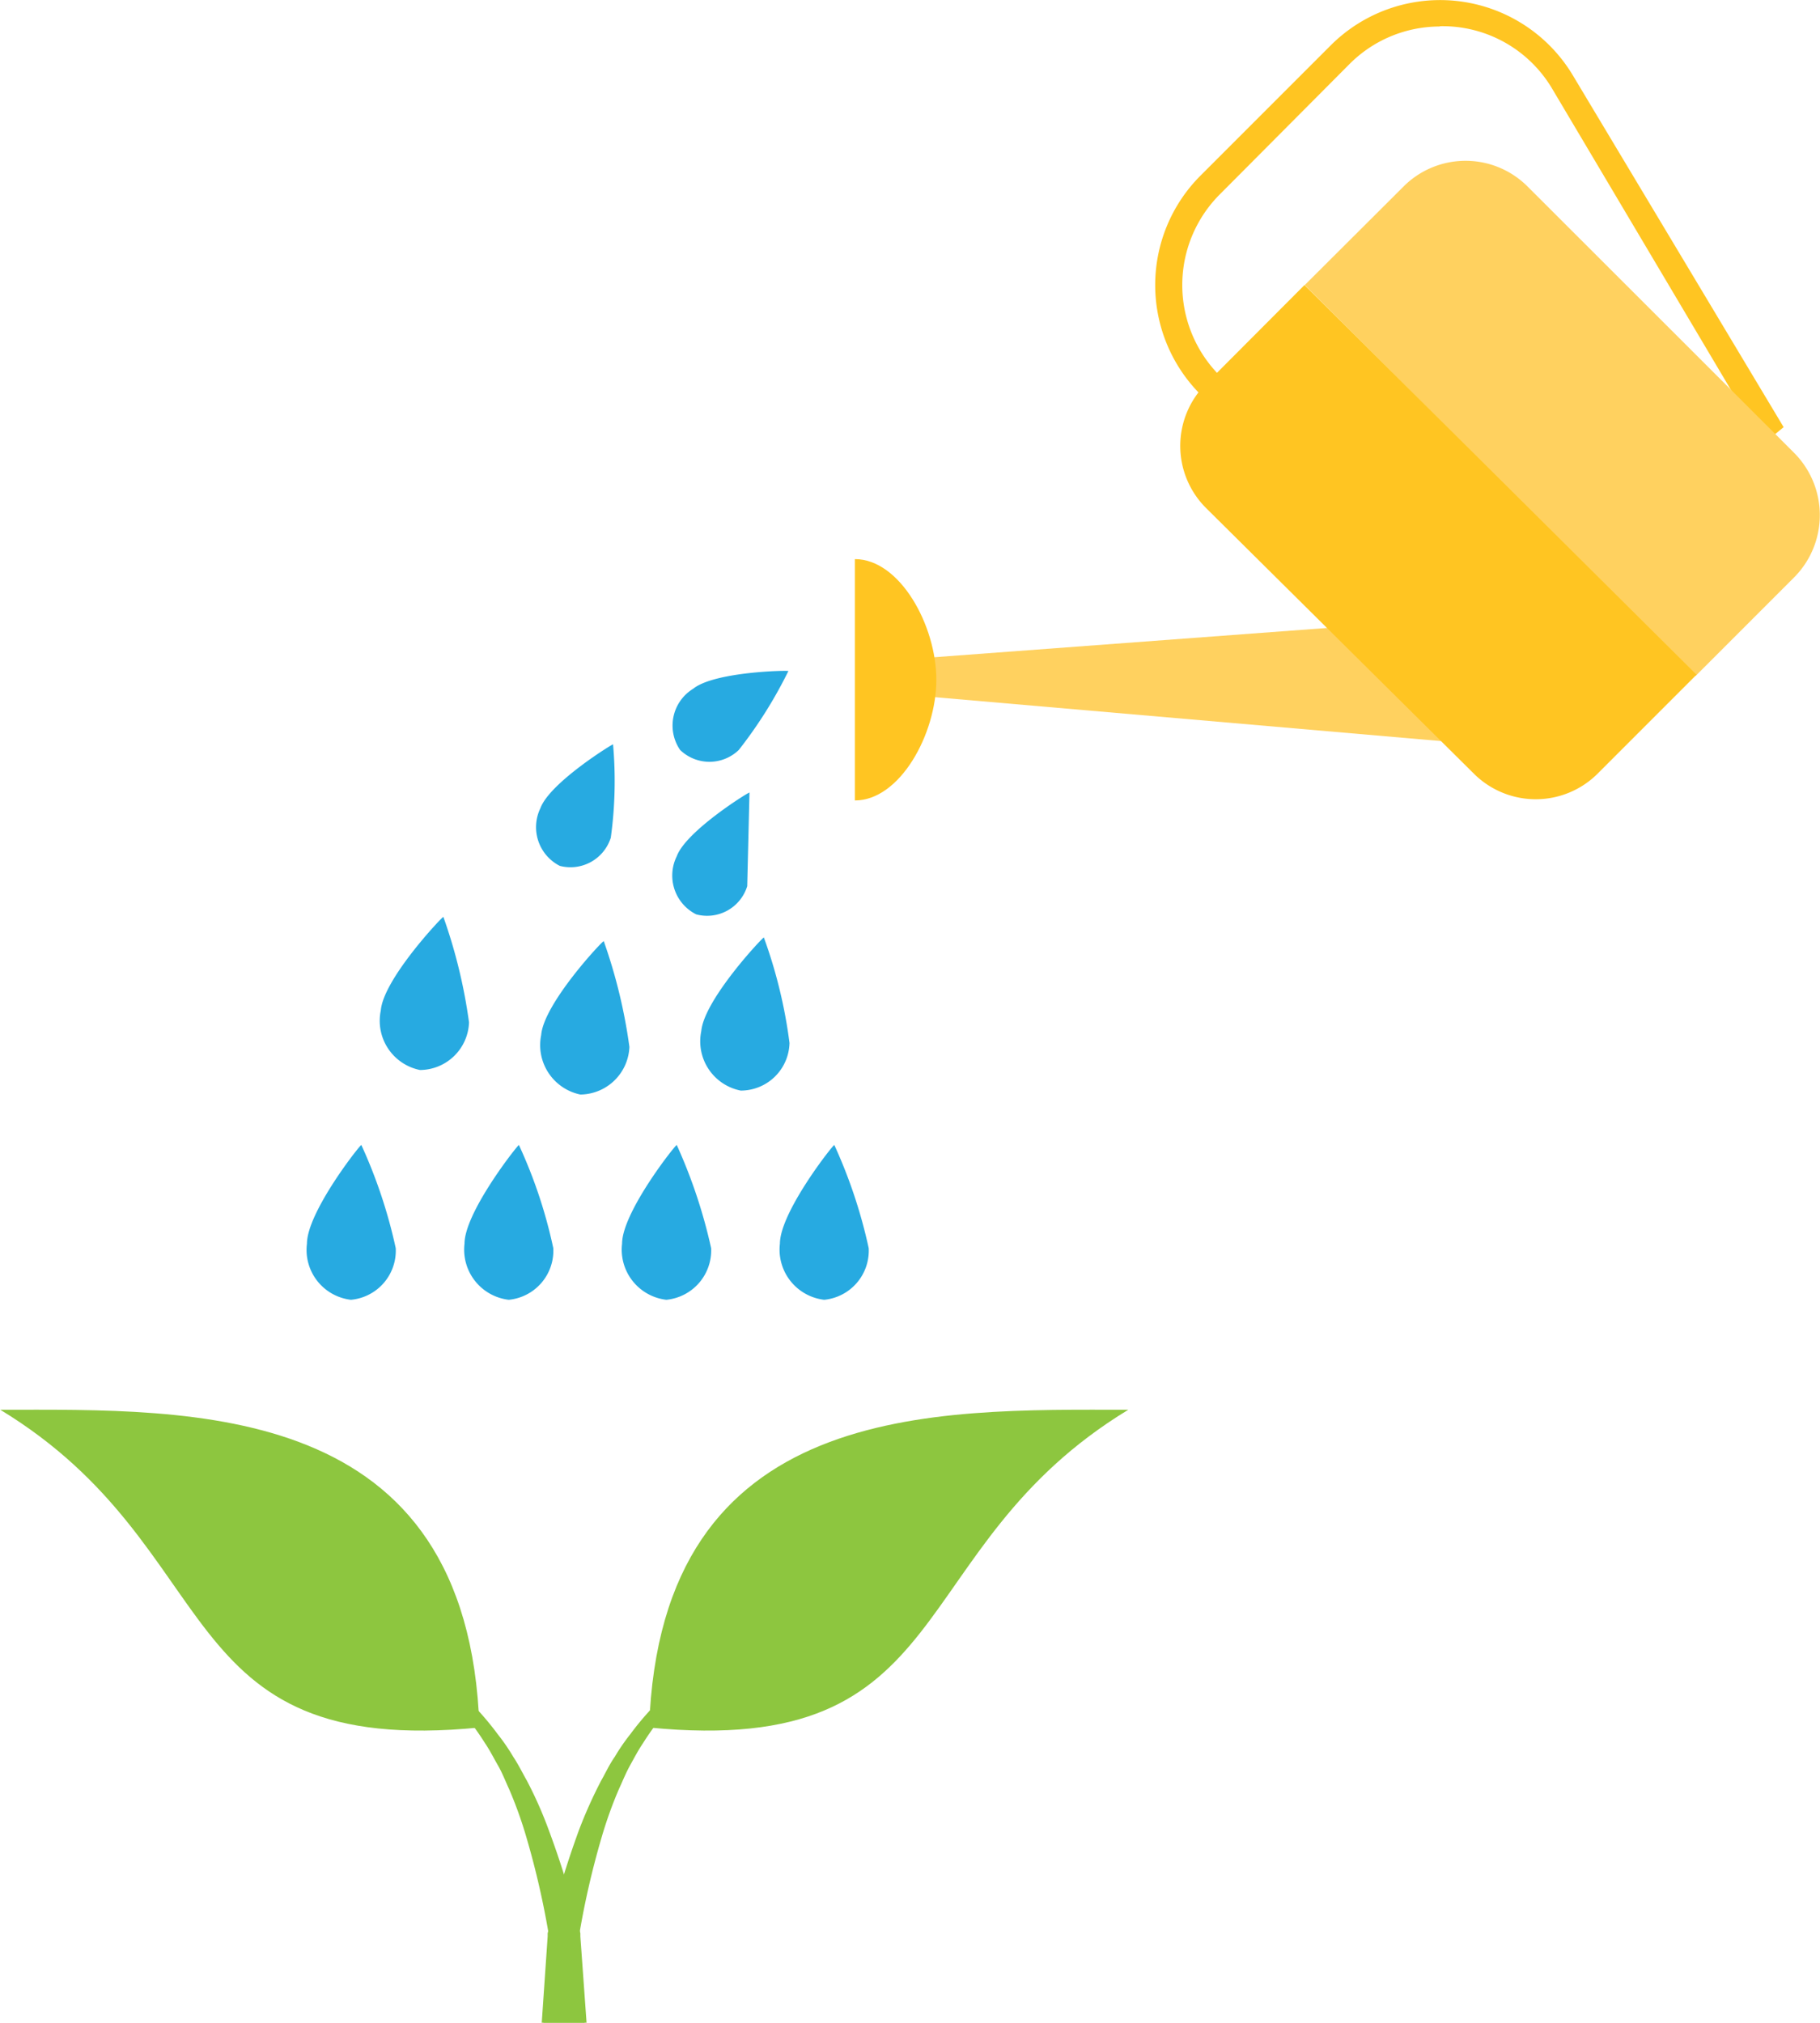 <svg xmlns="http://www.w3.org/2000/svg" width="64.57" height="71.74" viewBox="0 0 64.57 71.74"><title>Mentor</title><path d="M245.26,206.51l-9.95-9.95a5.49,5.49,0,0,1,0-7.76l4.62-4.62a5.49,5.49,0,0,1,8.59,1.06L256,197.72Zm-1.46-23a4.52,4.52,0,0,0-3.21,1.34L236,189.46a4.55,4.55,0,0,0,0,6.44l9.35,9.35,9.44-7.74-7-11.79A4.52,4.52,0,0,0,243.8,183.5Z" transform="translate(-192.72 -182.57)" fill="#ffc522"/><polygon points="52.23 26.38 32.16 24.64 31 23.47 48.05 22.2 52.23 26.38" fill="#ffd15f"/><path d="M225.94,206.68h0c0,1.92-1.29,4.28-2.89,4.28h0V202.4h0C224.65,202.4,225.94,204.76,225.94,206.68Z" transform="translate(-192.72 -182.57)" fill="#ffc522"/><path d="M206.23,218.41c.09-1.12,2.2-3.35,2.22-3.32a18.71,18.71,0,0,1,.91,3.74,1.75,1.75,0,0,1-1.74,1.69A1.78,1.78,0,0,1,206.23,218.41Z" transform="translate(-192.72 -182.57)" fill="#27aae1"/><path d="M211.92,219.28c.09-1.12,2.19-3.36,2.22-3.33a18.85,18.85,0,0,1,.91,3.75,1.76,1.76,0,0,1-1.74,1.69A1.79,1.79,0,0,1,211.92,219.28Z" transform="translate(-192.72 -182.57)" fill="#27aae1"/><path d="M217.6,219.14c.1-1.12,2.2-3.35,2.22-3.32a17.4,17.4,0,0,1,.91,3.74,1.73,1.73,0,0,1-1.73,1.69A1.78,1.78,0,0,1,217.6,219.14Z" transform="translate(-192.72 -182.57)" fill="#27aae1"/><path d="M211.89,211.24c.33-.91,2.57-2.29,2.58-2.27a14.73,14.73,0,0,1-.08,3.31,1.5,1.5,0,0,1-1.81,1A1.54,1.54,0,0,1,211.89,211.24Z" transform="translate(-192.72 -182.57)" fill="#27aae1"/><path d="M217.31,207c.75-.61,3.38-.66,3.38-.63a15.82,15.82,0,0,1-1.76,2.8,1.5,1.5,0,0,1-2.08,0A1.53,1.53,0,0,1,217.31,207Z" transform="translate(-192.72 -182.57)" fill="#27aae1"/><path d="M203.61,226.68c0-1.12,1.9-3.53,1.93-3.5a17.9,17.9,0,0,1,1.22,3.66,1.75,1.75,0,0,1-1.59,1.83A1.78,1.78,0,0,1,203.61,226.68Z" transform="translate(-192.72 -182.57)" fill="#27aae1"/><path d="M209.2,226.68c0-1.12,1.91-3.53,1.93-3.5a17.3,17.3,0,0,1,1.22,3.66,1.75,1.75,0,0,1-1.58,1.83A1.79,1.79,0,0,1,209.2,226.68Z" transform="translate(-192.72 -182.57)" fill="#27aae1"/><path d="M214.79,226.68c0-1.12,1.91-3.53,1.94-3.5a18.55,18.55,0,0,1,1.22,3.66,1.76,1.76,0,0,1-1.59,1.83A1.79,1.79,0,0,1,214.79,226.68Z" transform="translate(-192.72 -182.57)" fill="#27aae1"/><path d="M220.39,226.68c0-1.12,1.9-3.53,1.93-3.5a17.9,17.9,0,0,1,1.22,3.66,1.75,1.75,0,0,1-1.58,1.83A1.79,1.79,0,0,1,220.39,226.68Z" transform="translate(-192.72 -182.57)" fill="#27aae1"/><path d="M219.23,214a1.49,1.49,0,0,1-1.81,1,1.54,1.54,0,0,1-.69-2.06c.33-.9,2.57-2.29,2.58-2.26Z" transform="translate(-192.72 -182.57)" fill="#27aae1"/><path d="M209.73,243.84c-.39-11.64-10.16-11.27-17-11.27C200.86,237.51,198.6,244.94,209.73,243.84Z" transform="translate(-192.72 -182.57)" fill="#8dc63f"/><path d="M212,254.31l.22-3.06v.12a29.63,29.63,0,0,0-.82-3.62,14.82,14.82,0,0,0-.62-1.73c-.13-.28-.24-.57-.39-.83s-.29-.54-.46-.79a9.34,9.34,0,0,0-1.13-1.46,13.7,13.7,0,0,0-1.36-1.27,30.13,30.13,0,0,0-3.09-2.12,30.41,30.41,0,0,1,3.26,1.9,14.22,14.22,0,0,1,1.49,1.2,10.22,10.22,0,0,1,1.28,1.43,7.1,7.1,0,0,1,.55.8c.18.27.32.56.48.84a14.5,14.5,0,0,1,.78,1.76,32.11,32.11,0,0,1,1.12,3.66v.11l.22,3.06Z" transform="translate(-192.72 -182.57)" fill="#8dc63f"/><path d="M215.75,243.84c.39-11.64,10.16-11.27,17-11.27C224.62,237.51,226.88,244.94,215.75,243.84Z" transform="translate(-192.72 -182.57)" fill="#8dc63f"/><path d="M211.94,254.31l.21-3.06v-.11a34.2,34.2,0,0,1,1.11-3.66,16.31,16.31,0,0,1,.79-1.76c.16-.28.29-.57.48-.84a7.1,7.1,0,0,1,.55-.8,10.22,10.22,0,0,1,1.28-1.43,14.22,14.22,0,0,1,1.49-1.2,30.41,30.41,0,0,1,3.26-1.9,30.13,30.13,0,0,0-3.09,2.12,13.7,13.7,0,0,0-1.36,1.27,9.34,9.34,0,0,0-1.13,1.46c-.17.25-.31.52-.46.79s-.26.55-.39.83a14.82,14.82,0,0,0-.62,1.73,29.63,29.63,0,0,0-.82,3.62v-.12l.22,3.06Z" transform="translate(-192.72 -182.57)" fill="#8dc63f"/><path d="M256.37,203.05a3.13,3.13,0,0,0,0-4.42l-9.45-9.44a3.11,3.11,0,0,0-4.41,0l-3.5,3.49,13.87,13.86Z" transform="translate(-192.72 -182.57)" fill="#ffd15f"/><path d="M239,192.68l-3.49,3.5a3.11,3.11,0,0,0,0,4.41L245,210a3.11,3.11,0,0,0,4.41,0l3.5-3.5Z" transform="translate(-192.72 -182.57)" fill="#ffc522"/></svg>